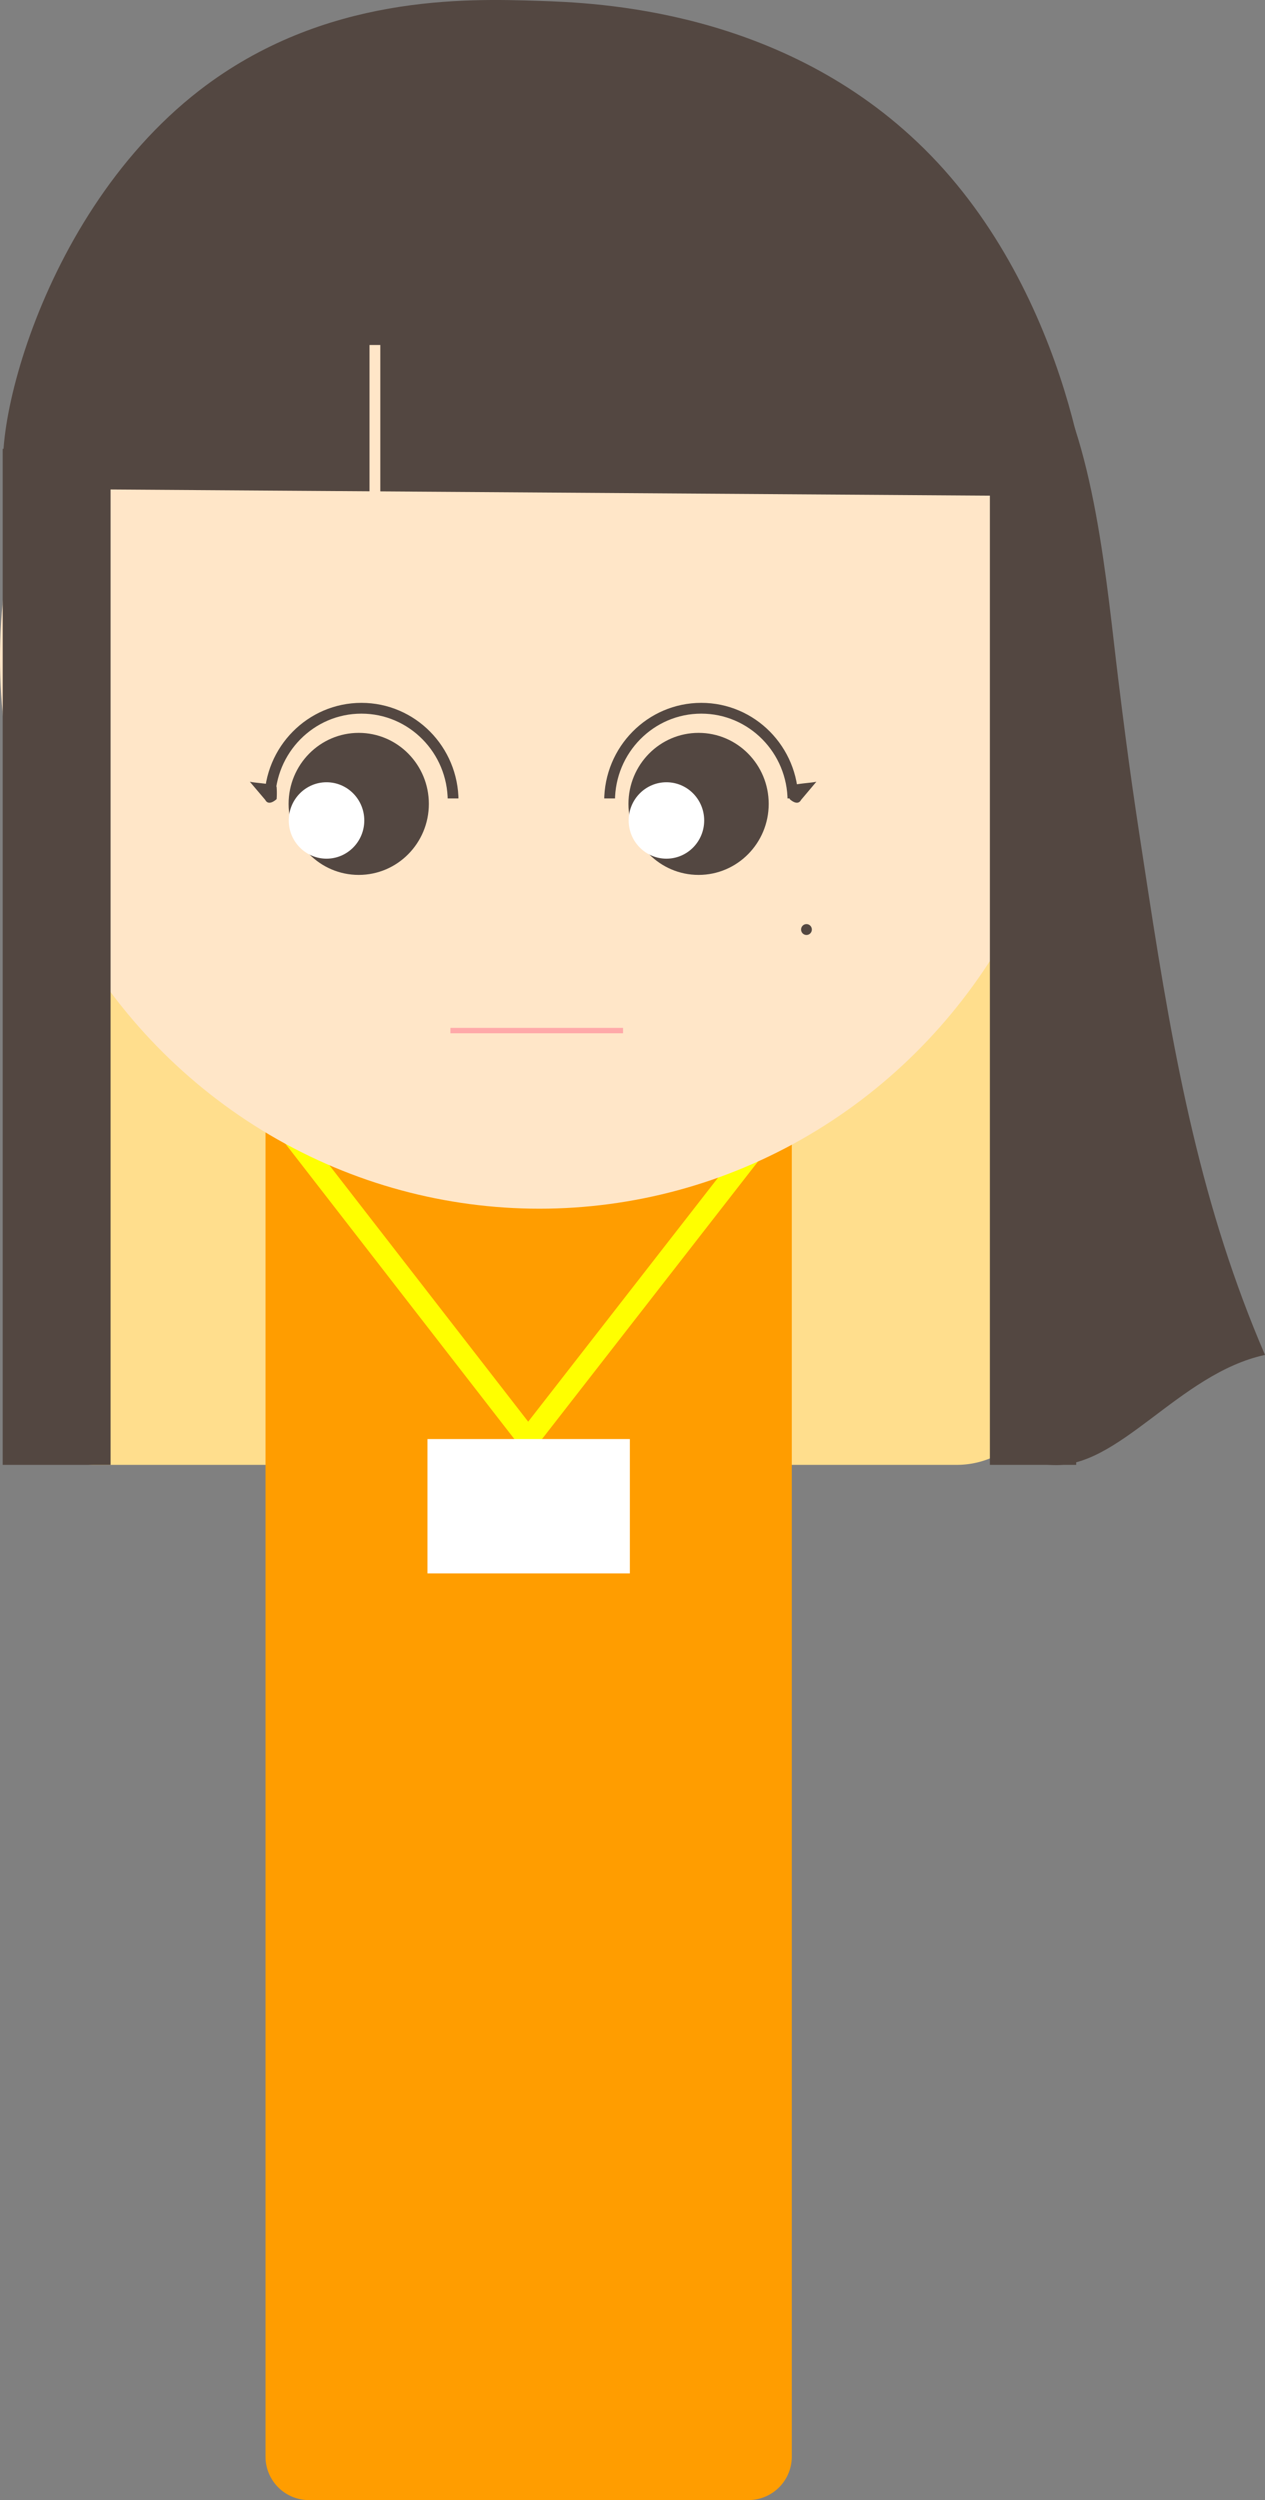 <svg xmlns="http://www.w3.org/2000/svg" viewBox="0 0 234.5 463.2"><rect x="0" y="0" width="234.5" height="463.2" fill="#808080" stroke="none"/><defs><style>.cls-1{fill:#ffde8d;}.cls-2{fill:#ff9d00;}.cls-3,.cls-7,.cls-8,.cls-9{fill:none;}.cls-3{stroke:#ff0;stroke-linejoin:round;stroke-width:4px;}.cls-4{fill:#fff;}.cls-5{fill:#ffe6c8;}.cls-6{fill:#534741;}.cls-8{stroke:#534741;stroke-width:2px;}.cls-8,.cls-9{stroke-miterlimit:10;}.cls-9{stroke:#ffa9a9;}</style></defs><g id="Layer_2" data-name="Layer 2"><g id="Layer_1-2" data-name="Layer 1"><path class="cls-1" d="M17.34,93.4H177.46a16.38,16.38,0,0,1,16.28,16.48V254.93a16.37,16.37,0,0,1-16.28,16.47H17.34A16.37,16.37,0,0,1,1.06,254.93v-145A16.38,16.38,0,0,1,17.34,93.4Z"/><path class="cls-2" d="M57.22,122.3h81.56a8.05,8.05,0,0,1,8,8.1V455.1a8.05,8.05,0,0,1-8,8.1H57.22a8.05,8.05,0,0,1-8-8.1V130.4A8.05,8.05,0,0,1,57.22,122.3Z"/><polygon class="cls-3" points="49.22 203.89 97.91 266.66 146.78 203.89 49.22 203.89"/><rect class="cls-4" x="79.24" y="266.62" width="37.52" height="24.89"/><ellipse class="cls-5" cx="100" cy="121.92" rx="100" ry="102.02"/><path class="cls-6" d="M198.64,91.94c1.22,2.54,2.64,5.3,3,5.15,1.38-.55-2.88-42.42-30.3-69.51C145.09,1.61,110.31.51,99.9.16,86.53-.27,60.09-1.11,37,16.72,5.29,41.25-3.5,88.21,2.17,91.59c1,.61,2.6-.12,4-1Z"/><path class="cls-7" d="M56.29,131.08a10.8,10.8,0,0,0-4.15,1.21"/><rect class="cls-6" x="183.5" y="83.15" width="16" height="188.25"/><path class="cls-6" d="M194.74,271.4c12.54,1,23.69-16.89,39.76-20.37-11.71-27.18-16.77-54.05-21.64-85.73-2.58-16.76-3.51-22.77-5.58-39.6s-4.36-44.91-13.84-58.95c-.31,22-1.11,44.15-1.42,66.19-.15,10.12-.29,20.32.09,30.48,1.1,29.56,6.61,59,4.68,88.52-.34,5.25-5.36,7.22-7.28,12.15C188.62,264.05,189.5,271.4,194.74,271.4Z"/><path class="cls-6" d="M20.5,271.4H.5V83.15l20,2Z"/><ellipse class="cls-6" cx="149.5" cy="172.22" rx="1" ry="1.01"/><rect class="cls-5" x="68.5" y="63.92" width="2" height="28.34"/><ellipse class="cls-8" cx="67" cy="148.43" rx="17" ry="17.21"/><ellipse class="cls-8" cx="130" cy="148.43" rx="17" ry="17.21"/><rect class="cls-5" x="46.5" y="147.93" width="41" height="21.25"/><rect class="cls-5" x="108.5" y="147.93" width="40" height="23.28"/><ellipse class="cls-6" cx="66.5" cy="148.94" rx="13" ry="13.16"/><ellipse class="cls-6" cx="129.5" cy="148.94" rx="13" ry="13.16"/><path class="cls-6" d="M151.34,144.83l-2.84,3.37c-.67,1.26-2.11-.15-2.11-.15a13.71,13.71,0,0,1,0-2.22C146.34,145.23,150.24,145.1,151.34,144.83Z"/><path class="cls-6" d="M46.31,144.83l2.86,3.37c.66,1.26,2.11-.15,2.11-.15a15,15,0,0,0,0-2.22C51.31,145.23,47.41,145.1,46.31,144.83Z"/><ellipse class="cls-4" cx="123.54" cy="152.01" rx="7" ry="7.08"/><ellipse class="cls-4" cx="60.53" cy="152.01" rx="7" ry="7.08"/><line class="cls-9" x1="83.5" y1="190.94" x2="115.5" y2="190.94"/></g></g></svg>
